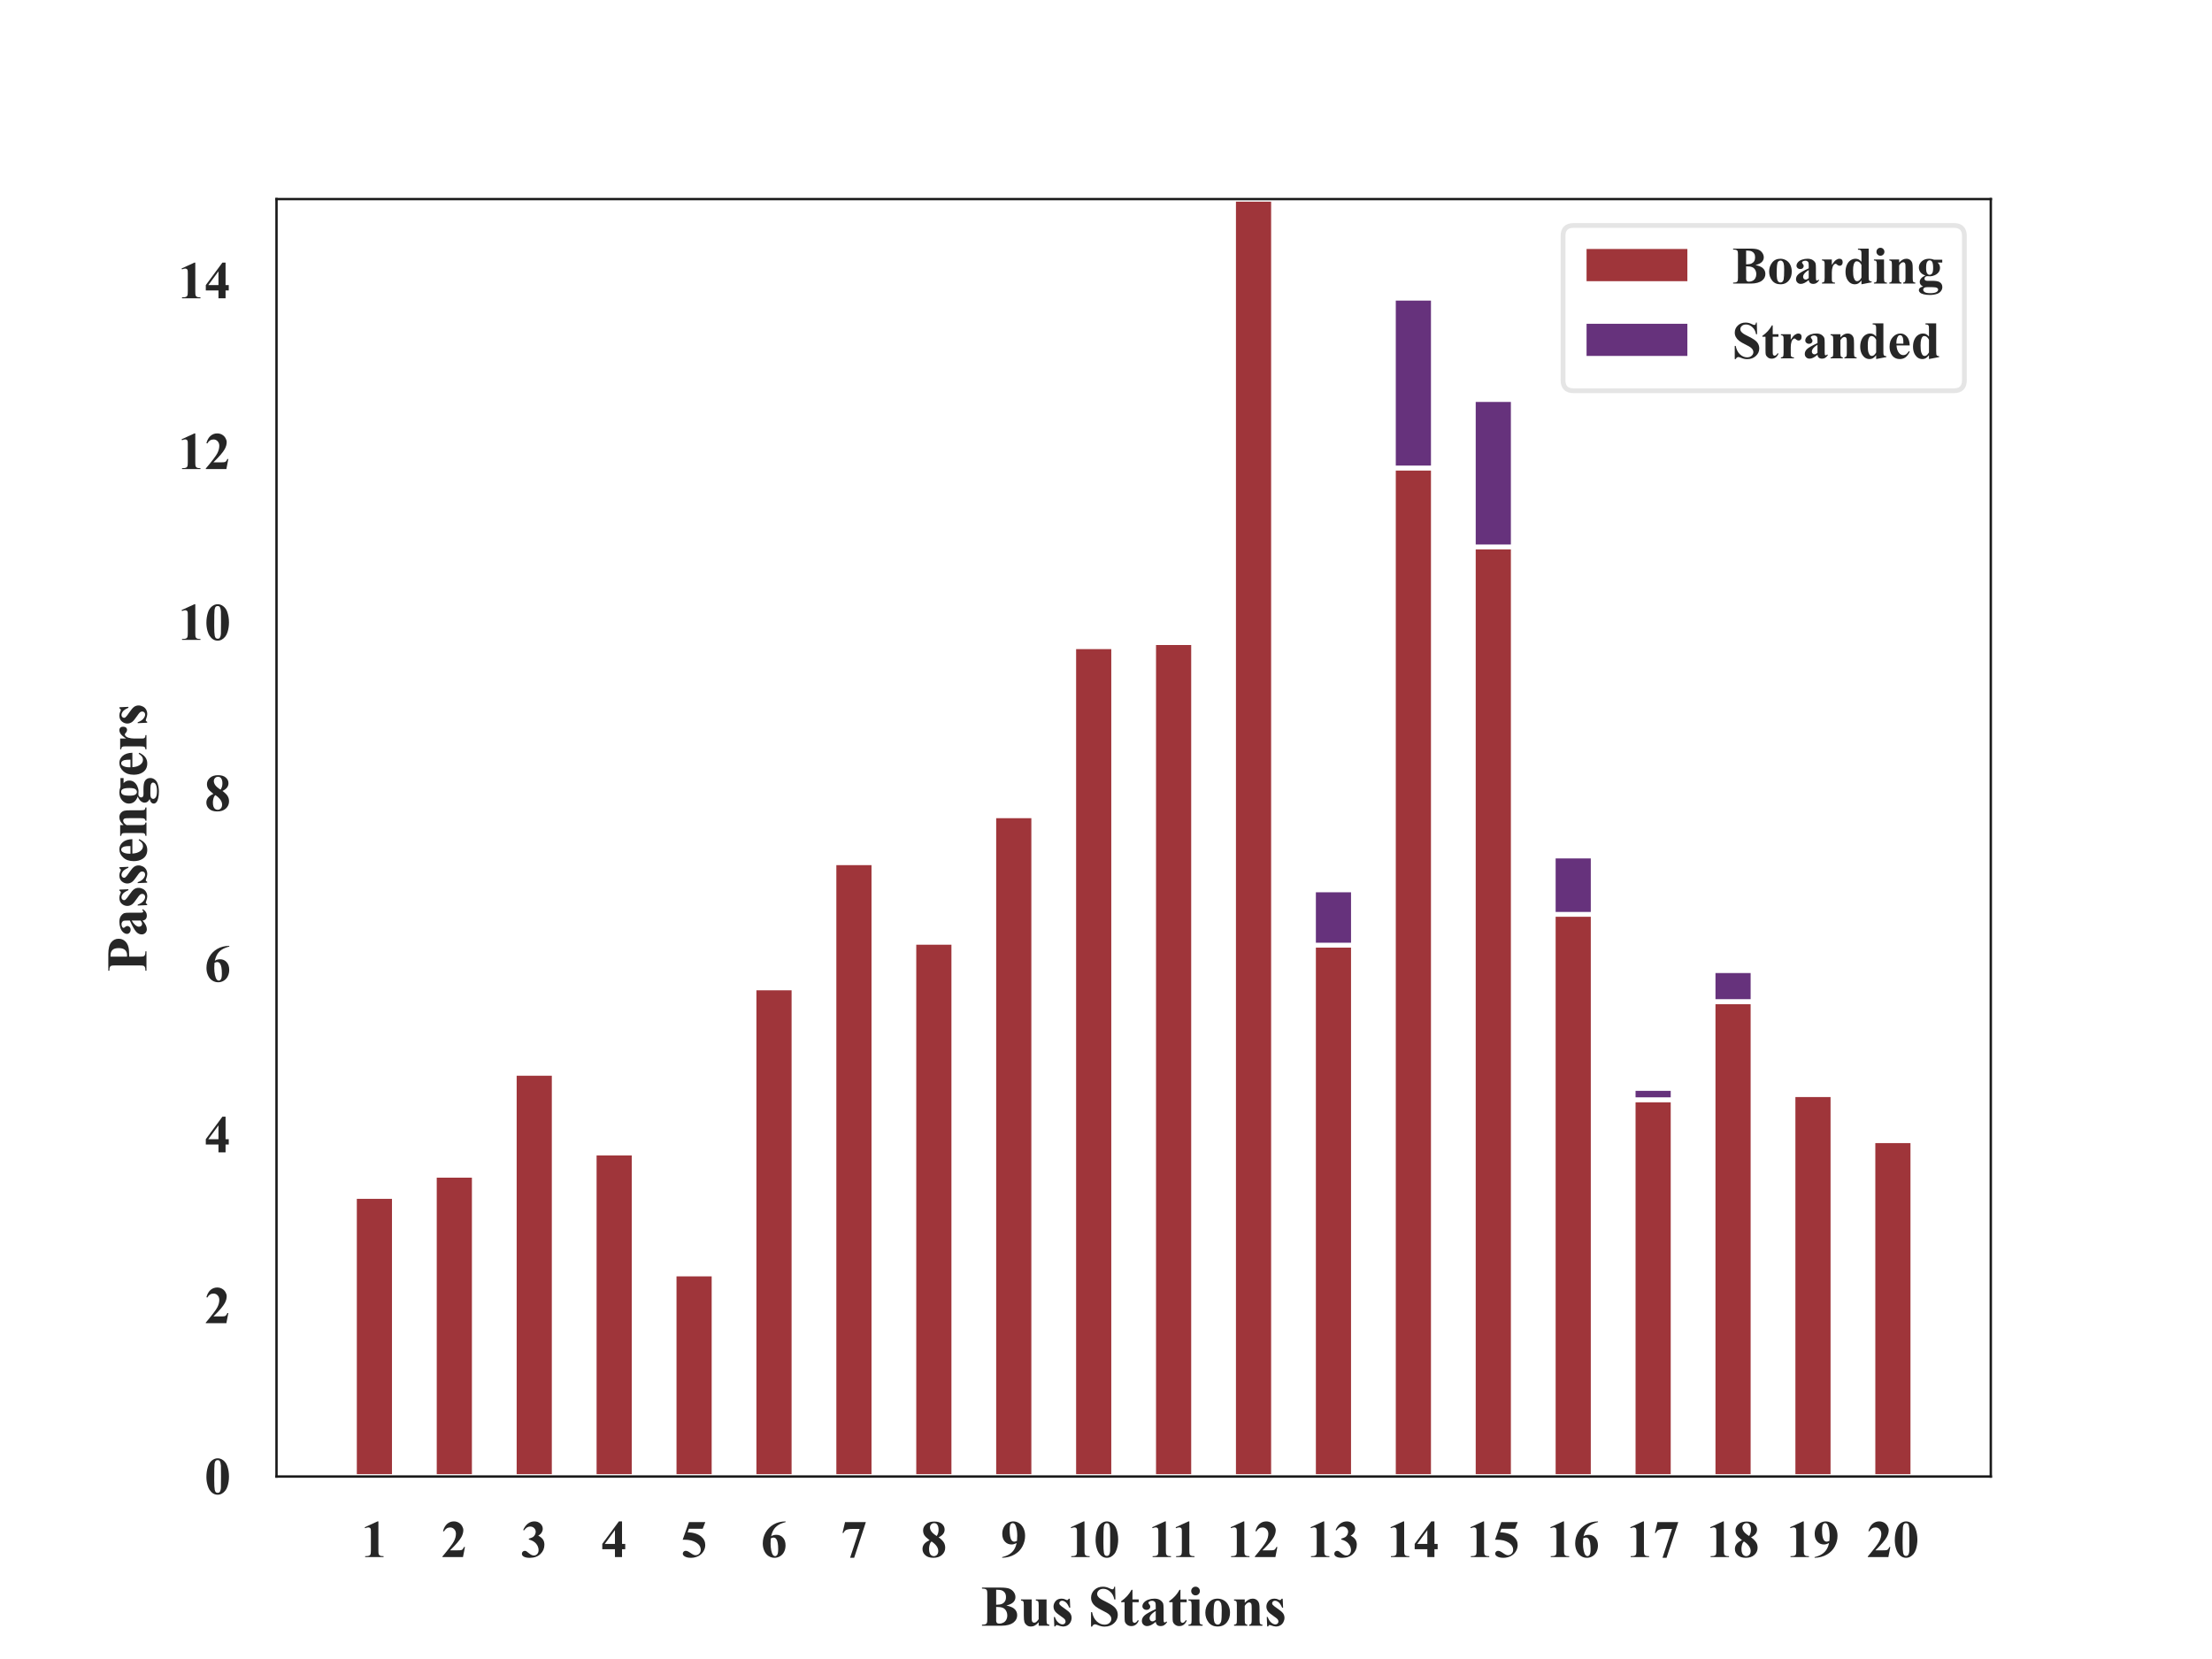 <?xml version="1.0" encoding="utf-8" standalone="no"?>
<!DOCTYPE svg PUBLIC "-//W3C//DTD SVG 1.1//EN"
  "http://www.w3.org/Graphics/SVG/1.1/DTD/svg11.dtd">
<!-- Created with matplotlib (https://matplotlib.org/) -->
<svg height="345.6pt" version="1.1" viewBox="0 0 460.8 345.6" width="460.8pt" xmlns="http://www.w3.org/2000/svg" xmlns:xlink="http://www.w3.org/1999/xlink">
 <defs>
  <style type="text/css">
*{stroke-linecap:butt;stroke-linejoin:round;}
  </style>
 </defs>
 <g id="figure_1">
  <g id="patch_1">
   <path d="M 0 345.6 
L 460.8 345.6 
L 460.8 0 
L 0 0 
z
" style="fill:#ffffff;"/>
  </g>
  <g id="axes_1">
   <g id="patch_2">
    <path d="M 57.6 307.584 
L 414.72 307.584 
L 414.72 41.472 
L 57.6 41.472 
z
" style="fill:#ffffff;"/>
   </g>
   <g id="matplotlib.axis_1">
    <g id="xtick_1">
     <g id="text_1">
      <!-- 1 -->
      <defs>
       <path d="M 32.562 67.578 
L 32.562 13.422 
Q 32.562 7.328 33.094 5.641 
Q 33.641 3.953 35.344 2.875 
Q 37.062 1.812 40.828 1.812 
L 42.328 1.812 
L 42.328 0 
L 7.469 0 
L 7.469 1.812 
L 9.234 1.812 
Q 13.484 1.812 15.281 2.781 
Q 17.094 3.766 17.719 5.469 
Q 18.359 7.172 18.359 13.422 
L 18.359 47.75 
Q 18.359 52.344 17.922 53.484 
Q 17.484 54.641 16.281 55.438 
Q 15.094 56.25 13.531 56.25 
Q 11.031 56.25 7.469 54.688 
L 6.594 56.453 
L 30.953 67.578 
z
" id="TimesNewRomanPS-BoldMT-49"/>
      </defs>
      <g style="fill:#262626;" transform="translate(75.245 324.368)scale(0.11 -0.11)">
       <use xlink:href="#TimesNewRomanPS-BoldMT-49"/>
      </g>
     </g>
    </g>
    <g id="xtick_2">
     <g id="text_2">
      <!-- 2 -->
      <defs>
       <path d="M 41.406 0 
L 2.438 0 
L 2.438 1.078 
Q 20.359 22.406 24.188 29.781 
Q 28.031 37.156 28.031 44.188 
Q 28.031 49.312 24.859 52.703 
Q 21.688 56.109 17.094 56.109 
Q 9.578 56.109 5.422 48.578 
L 3.609 49.219 
Q 6.25 58.594 11.625 63.078 
Q 17 67.578 24.031 67.578 
Q 29.047 67.578 33.203 65.234 
Q 37.359 62.891 39.703 58.812 
Q 42.047 54.734 42.047 51.172 
Q 42.047 44.672 38.422 37.984 
Q 33.5 28.953 16.891 12.797 
L 31.203 12.797 
Q 36.469 12.797 38.062 13.234 
Q 39.656 13.672 40.672 14.719 
Q 41.703 15.766 43.359 19.141 
L 45.125 19.141 
z
" id="TimesNewRomanPS-BoldMT-50"/>
      </defs>
      <g style="fill:#262626;" transform="translate(91.894 324.368)scale(0.11 -0.11)">
       <use xlink:href="#TimesNewRomanPS-BoldMT-50"/>
      </g>
     </g>
    </g>
    <g id="xtick_3">
     <g id="text_3">
      <!-- 3 -->
      <defs>
       <path d="M 14.797 33.203 
L 14.797 34.906 
Q 20.359 36.531 22.5 37.922 
Q 24.656 39.312 26.219 42.156 
Q 27.781 45.016 27.781 47.953 
Q 27.781 52 24.828 54.906 
Q 21.875 57.812 17.484 57.812 
Q 10.641 57.812 5.859 50.594 
L 4.047 51.219 
Q 7.562 59.375 13.062 63.469 
Q 18.562 67.578 25.297 67.578 
Q 32.172 67.578 36.641 63.375 
Q 41.109 59.188 41.109 53.562 
Q 41.109 49.906 39.031 46.5 
Q 36.969 43.109 32.516 40.531 
Q 38.234 37.75 41.234 33.672 
Q 44.234 29.594 44.234 23.438 
Q 44.234 13.094 36.734 5.828 
Q 29.25 -1.422 16.656 -1.422 
Q 8.25 -1.422 4.391 1.375 
Q 1.609 3.328 1.609 6.391 
Q 1.609 8.641 3.219 10.219 
Q 4.828 11.812 6.938 11.812 
Q 8.547 11.812 9.969 11.141 
Q 10.75 10.75 15.5 6.859 
Q 20.266 2.984 24.422 2.984 
Q 28.031 2.984 30.609 5.828 
Q 33.203 8.688 33.203 13.094 
Q 33.203 19.781 28.516 25.422 
Q 23.828 31.062 14.797 33.203 
z
" id="TimesNewRomanPS-BoldMT-51"/>
      </defs>
      <g style="fill:#262626;" transform="translate(108.543 324.368)scale(0.11 -0.11)">
       <use xlink:href="#TimesNewRomanPS-BoldMT-51"/>
      </g>
     </g>
    </g>
    <g id="xtick_4">
     <g id="text_4">
      <!-- 4 -->
      <defs>
       <path d="M 2.484 24.953 
L 33.938 67.578 
L 39.891 67.578 
L 39.891 24.953 
L 45.953 24.953 
L 45.953 14.844 
L 39.891 14.844 
L 39.891 0 
L 26.469 0 
L 26.469 14.844 
L 2.484 14.844 
z
M 7.234 24.953 
L 26.469 24.953 
L 26.469 51.078 
z
" id="TimesNewRomanPS-BoldMT-52"/>
      </defs>
      <g style="fill:#262626;" transform="translate(125.192 324.368)scale(0.11 -0.11)">
       <use xlink:href="#TimesNewRomanPS-BoldMT-52"/>
      </g>
     </g>
    </g>
    <g id="xtick_5">
     <g id="text_5">
      <!-- 5 -->
      <defs>
       <path d="M 15.234 66.219 
L 46.234 66.219 
L 41.312 53.609 
L 15.234 53.609 
L 12.75 47.016 
Q 29.594 46.391 38.672 38.625 
Q 46.141 32.234 46.141 22.703 
Q 46.141 16.609 42.672 10.766 
Q 39.203 4.938 32.906 1.781 
Q 26.609 -1.375 19.094 -1.375 
Q 10.984 -1.375 6.641 1.656 
Q 3.609 3.812 3.609 6.547 
Q 3.609 8.641 5.188 10.25 
Q 6.781 11.859 8.891 11.859 
Q 10.797 11.859 12.75 11.078 
Q 14.703 10.297 19.438 6.984 
Q 22.406 4.938 24.562 4.156 
Q 26.078 3.562 27.984 3.562 
Q 31.984 3.562 34.781 6.484 
Q 37.594 9.422 37.594 13.531 
Q 37.594 22.125 29 27.484 
Q 20.406 32.859 7.328 32.859 
Q 6 32.859 3.375 32.812 
z
" id="TimesNewRomanPS-BoldMT-53"/>
      </defs>
      <g style="fill:#262626;" transform="translate(141.841 324.368)scale(0.11 -0.11)">
       <use xlink:href="#TimesNewRomanPS-BoldMT-53"/>
      </g>
     </g>
    </g>
    <g id="xtick_6">
     <g id="text_6">
      <!-- 6 -->
      <defs>
       <path d="M 46.969 67.578 
L 46.969 66.219 
Q 38.141 63.969 32.781 60.422 
Q 27.438 56.891 24.328 51.828 
Q 21.234 46.781 19.531 39.312 
Q 21.688 40.766 23.094 41.219 
Q 26.266 42.188 29.5 42.188 
Q 36.922 42.188 41.875 36.781 
Q 46.828 31.391 46.828 22.078 
Q 46.828 15.531 44.141 10.062 
Q 41.453 4.594 36.516 1.609 
Q 31.594 -1.375 25.984 -1.375 
Q 19.875 -1.375 14.688 1.969 
Q 9.516 5.328 6.609 11.766 
Q 3.719 18.219 3.719 25.781 
Q 3.719 36.922 9.062 46.516 
Q 14.406 56.109 24.234 61.797 
Q 34.078 67.484 46.969 67.578 
z
M 18.891 35.359 
Q 18.5 28.609 18.5 25.484 
Q 18.5 18.75 19.797 12.453 
Q 21.094 6.156 23.344 3.609 
Q 24.953 1.812 27.156 1.812 
Q 29.391 1.812 31.141 4.422 
Q 32.906 7.031 32.906 15.047 
Q 32.906 28.516 29.641 33.641 
Q 27.547 36.969 23.969 36.969 
Q 22.016 36.969 18.891 35.359 
z
" id="TimesNewRomanPS-BoldMT-54"/>
      </defs>
      <g style="fill:#262626;" transform="translate(158.49 324.368)scale(0.11 -0.11)">
       <use xlink:href="#TimesNewRomanPS-BoldMT-54"/>
      </g>
     </g>
    </g>
    <g id="xtick_7">
     <g id="text_7">
      <!-- 7 -->
      <defs>
       <path d="M 17.719 -1.375 
L 35.75 53.266 
L 22.016 53.266 
Q 13.969 53.266 9.906 51.172 
Q 7.078 49.703 5.219 45.656 
L 3.375 45.656 
L 8.156 66.219 
L 47.609 66.219 
L 25.391 -1.375 
z
" id="TimesNewRomanPS-BoldMT-55"/>
      </defs>
      <g style="fill:#262626;" transform="translate(175.139 324.368)scale(0.11 -0.11)">
       <use xlink:href="#TimesNewRomanPS-BoldMT-55"/>
      </g>
     </g>
    </g>
    <g id="xtick_8">
     <g id="text_8">
      <!-- 8 -->
      <defs>
       <path d="M 34.078 37.406 
Q 41.062 32.281 43.766 27.859 
Q 46.484 23.438 46.484 17.719 
Q 46.484 9.719 40.453 4.172 
Q 34.422 -1.375 24.078 -1.375 
Q 14.266 -1.375 8.891 3.453 
Q 3.516 8.297 3.516 15.281 
Q 3.516 20.609 6.609 24.609 
Q 9.719 28.609 16.938 31.938 
Q 9.078 37.938 6.859 41.75 
Q 4.641 45.562 4.641 50.594 
Q 4.641 57.234 10.281 62.281 
Q 15.922 67.328 25.734 67.328 
Q 35.203 67.328 40.297 62.859 
Q 45.406 58.406 45.406 52.156 
Q 45.406 47.469 42.641 43.875 
Q 39.891 40.281 34.078 37.406 
z
M 30.375 39.891 
Q 32.172 42.328 33.047 45.359 
Q 33.938 48.391 33.938 52 
Q 33.938 58.344 31.203 61.719 
Q 29.156 64.312 25.531 64.312 
Q 22.266 64.312 19.969 61.938 
Q 17.672 59.578 17.672 56.062 
Q 17.672 52.484 20.234 48.656 
Q 22.797 44.828 30.375 39.891 
z
M 20.609 29.594 
Q 19.094 28.219 18.453 27.094 
Q 17.484 25.391 16.703 22.109 
Q 15.922 18.844 15.922 15.281 
Q 15.922 10.688 17.094 7.594 
Q 18.266 4.5 20.438 3.125 
Q 22.609 1.766 24.906 1.766 
Q 28.469 1.766 30.906 4.375 
Q 33.344 6.984 33.344 11.531 
Q 33.344 21 20.609 29.594 
z
" id="TimesNewRomanPS-BoldMT-56"/>
      </defs>
      <g style="fill:#262626;" transform="translate(191.788 324.368)scale(0.11 -0.11)">
       <use xlink:href="#TimesNewRomanPS-BoldMT-56"/>
      </g>
     </g>
    </g>
    <g id="xtick_9">
     <g id="text_9">
      <!-- 9 -->
      <defs>
       <path d="M 3.078 -1.375 
L 3.078 0 
Q 11.188 1.859 16.828 5.469 
Q 22.469 9.078 25.75 14.406 
Q 29.047 19.734 30.375 26.656 
Q 27.344 25.094 25.219 24.484 
Q 23.094 23.875 20.75 23.875 
Q 13.234 23.875 8.219 29.297 
Q 3.219 34.719 3.219 44.141 
Q 3.219 50.688 5.922 56.125 
Q 8.641 61.578 13.672 64.578 
Q 18.703 67.578 24.125 67.578 
Q 29.938 67.578 35.109 64.25 
Q 40.281 60.938 43.359 54.641 
Q 46.438 48.344 46.438 40.281 
Q 46.438 29.828 41.422 20.25 
Q 36.422 10.688 26.516 4.906 
Q 16.609 -0.875 3.078 -1.375 
z
M 31.109 30.766 
Q 31.594 36.234 31.594 40.375 
Q 31.594 49.266 29.547 56.938 
Q 28.375 61.188 26.078 63.188 
Q 24.859 64.266 22.906 64.266 
Q 20.453 64.266 19.094 62.156 
Q 17.188 59.281 17.188 51.172 
Q 17.188 37.641 20.406 32.516 
Q 22.516 29.203 26.078 29.203 
Q 27.984 29.203 31.109 30.766 
z
" id="TimesNewRomanPS-BoldMT-57"/>
      </defs>
      <g style="fill:#262626;" transform="translate(208.437 324.368)scale(0.11 -0.11)">
       <use xlink:href="#TimesNewRomanPS-BoldMT-57"/>
      </g>
     </g>
    </g>
    <g id="xtick_10">
     <g id="text_10">
      <!-- 10 -->
      <defs>
       <path d="M 46.344 33.109 
Q 46.344 23.188 43.562 14.594 
Q 41.891 9.328 39.078 5.953 
Q 36.281 2.594 32.719 0.609 
Q 29.156 -1.375 24.953 -1.375 
Q 20.172 -1.375 16.312 1.062 
Q 12.453 3.516 9.469 8.062 
Q 7.328 11.375 5.719 16.891 
Q 3.609 24.359 3.609 32.328 
Q 3.609 43.109 6.641 52.156 
Q 9.125 59.625 14.203 63.594 
Q 19.281 67.578 24.953 67.578 
Q 30.719 67.578 35.719 63.641 
Q 40.719 59.719 43.062 53.078 
Q 46.344 43.953 46.344 33.109 
z
M 31.297 33.203 
Q 31.297 50.594 31.109 53.469 
Q 30.609 60.25 28.766 62.641 
Q 27.547 64.203 24.812 64.203 
Q 22.703 64.203 21.484 63.031 
Q 19.672 61.328 19.031 57 
Q 18.406 52.688 18.406 26.859 
Q 18.406 12.797 19.391 8.016 
Q 20.125 4.547 21.484 3.375 
Q 22.859 2.203 25.094 2.203 
Q 27.547 2.203 28.766 3.766 
Q 30.812 6.5 31.109 12.203 
z
" id="TimesNewRomanPS-BoldMT-48"/>
      </defs>
      <g style="fill:#262626;" transform="translate(222.336 324.368)scale(0.11 -0.11)">
       <use xlink:href="#TimesNewRomanPS-BoldMT-49"/>
       <use x="50" xlink:href="#TimesNewRomanPS-BoldMT-48"/>
      </g>
     </g>
    </g>
    <g id="xtick_11">
     <g id="text_11">
      <!-- 11 -->
      <g style="fill:#262626;" transform="translate(239.287 324.368)scale(0.11 -0.11)">
       <use xlink:href="#TimesNewRomanPS-BoldMT-49"/>
       <use x="44.5" xlink:href="#TimesNewRomanPS-BoldMT-49"/>
      </g>
     </g>
    </g>
    <g id="xtick_12">
     <g id="text_12">
      <!-- 12 -->
      <g style="fill:#262626;" transform="translate(255.633 324.368)scale(0.11 -0.11)">
       <use xlink:href="#TimesNewRomanPS-BoldMT-49"/>
       <use x="50" xlink:href="#TimesNewRomanPS-BoldMT-50"/>
      </g>
     </g>
    </g>
    <g id="xtick_13">
     <g id="text_13">
      <!-- 13 -->
      <g style="fill:#262626;" transform="translate(272.282 324.368)scale(0.11 -0.11)">
       <use xlink:href="#TimesNewRomanPS-BoldMT-49"/>
       <use x="50" xlink:href="#TimesNewRomanPS-BoldMT-51"/>
      </g>
     </g>
    </g>
    <g id="xtick_14">
     <g id="text_14">
      <!-- 14 -->
      <g style="fill:#262626;" transform="translate(288.931 324.368)scale(0.11 -0.11)">
       <use xlink:href="#TimesNewRomanPS-BoldMT-49"/>
       <use x="50" xlink:href="#TimesNewRomanPS-BoldMT-52"/>
      </g>
     </g>
    </g>
    <g id="xtick_15">
     <g id="text_15">
      <!-- 15 -->
      <g style="fill:#262626;" transform="translate(305.58 324.368)scale(0.11 -0.11)">
       <use xlink:href="#TimesNewRomanPS-BoldMT-49"/>
       <use x="50" xlink:href="#TimesNewRomanPS-BoldMT-53"/>
      </g>
     </g>
    </g>
    <g id="xtick_16">
     <g id="text_16">
      <!-- 16 -->
      <g style="fill:#262626;" transform="translate(322.229 324.368)scale(0.11 -0.11)">
       <use xlink:href="#TimesNewRomanPS-BoldMT-49"/>
       <use x="50" xlink:href="#TimesNewRomanPS-BoldMT-54"/>
      </g>
     </g>
    </g>
    <g id="xtick_17">
     <g id="text_17">
      <!-- 17 -->
      <g style="fill:#262626;" transform="translate(338.878 324.368)scale(0.11 -0.11)">
       <use xlink:href="#TimesNewRomanPS-BoldMT-49"/>
       <use x="50" xlink:href="#TimesNewRomanPS-BoldMT-55"/>
      </g>
     </g>
    </g>
    <g id="xtick_18">
     <g id="text_18">
      <!-- 18 -->
      <g style="fill:#262626;" transform="translate(355.527 324.368)scale(0.11 -0.11)">
       <use xlink:href="#TimesNewRomanPS-BoldMT-49"/>
       <use x="50" xlink:href="#TimesNewRomanPS-BoldMT-56"/>
      </g>
     </g>
    </g>
    <g id="xtick_19">
     <g id="text_19">
      <!-- 19 -->
      <g style="fill:#262626;" transform="translate(372.176 324.368)scale(0.11 -0.11)">
       <use xlink:href="#TimesNewRomanPS-BoldMT-49"/>
       <use x="50" xlink:href="#TimesNewRomanPS-BoldMT-57"/>
      </g>
     </g>
    </g>
    <g id="xtick_20">
     <g id="text_20">
      <!-- 20 -->
      <g style="fill:#262626;" transform="translate(388.825 324.368)scale(0.11 -0.11)">
       <use xlink:href="#TimesNewRomanPS-BoldMT-50"/>
       <use x="50" xlink:href="#TimesNewRomanPS-BoldMT-48"/>
      </g>
     </g>
    </g>
    <g id="text_21">
     <!-- Bus Stations -->
     <defs>
      <path d="M 44.484 35.109 
Q 53.906 32.906 57.719 29.781 
Q 63.188 25.344 63.188 18.266 
Q 63.188 10.797 57.172 5.906 
Q 49.812 0 35.75 0 
L 2.094 0 
L 2.094 1.812 
Q 6.688 1.812 8.328 2.656 
Q 9.969 3.516 10.625 4.875 
Q 11.281 6.25 11.281 11.625 
L 11.281 54.594 
Q 11.281 59.969 10.625 61.359 
Q 9.969 62.75 8.297 63.578 
Q 6.641 64.406 2.094 64.406 
L 2.094 66.219 
L 33.844 66.219 
Q 45.219 66.219 49.953 64.188 
Q 54.688 62.156 57.422 58.125 
Q 60.156 54.109 60.156 49.562 
Q 60.156 44.781 56.688 41.047 
Q 53.219 37.312 44.484 35.109 
z
M 26.703 36.422 
Q 33.641 36.422 36.938 37.984 
Q 40.234 39.547 41.984 42.375 
Q 43.75 45.219 43.75 49.609 
Q 43.75 54 42.016 56.812 
Q 40.281 59.625 37.062 61.078 
Q 33.844 62.547 26.703 62.5 
z
M 26.703 32.625 
L 26.703 11.375 
L 26.656 8.938 
Q 26.656 6.297 28 4.953 
Q 29.344 3.609 31.984 3.609 
Q 35.891 3.609 39.188 5.344 
Q 42.484 7.078 44.234 10.375 
Q 46 13.672 46 17.719 
Q 46 22.359 43.844 26.047 
Q 41.703 29.734 37.938 31.203 
Q 34.188 32.672 26.703 32.625 
z
" id="TimesNewRomanPS-BoldMT-66"/>
      <path d="M 47.469 45.656 
L 47.469 9.906 
Q 47.469 4.688 48.438 3.391 
Q 49.422 2.094 52.391 1.766 
L 52.391 0 
L 33.797 0 
L 33.797 6.109 
Q 30.516 2.203 27.234 0.406 
Q 23.969 -1.375 19.922 -1.375 
Q 16.062 -1.375 13.062 1 
Q 10.062 3.375 9.031 6.547 
Q 8.016 9.719 8.016 17.625 
L 8.016 35.75 
Q 8.016 40.922 7.062 42.188 
Q 6.109 43.453 3.078 43.844 
L 3.078 45.656 
L 21.688 45.656 
L 21.688 14.453 
Q 21.688 9.578 22.141 8.156 
Q 22.609 6.734 23.609 6 
Q 24.609 5.281 25.922 5.281 
Q 27.688 5.281 29.109 6.203 
Q 31.062 7.469 33.797 11.328 
L 33.797 35.75 
Q 33.797 40.922 32.844 42.188 
Q 31.891 43.453 28.859 43.844 
L 28.859 45.656 
z
" id="TimesNewRomanPS-BoldMT-117"/>
      <path d="M 32.234 46.922 
L 32.953 31.344 
L 31.297 31.344 
Q 28.328 38.281 25.125 40.812 
Q 21.922 43.359 18.75 43.359 
Q 16.75 43.359 15.328 42.016 
Q 13.922 40.672 13.922 38.922 
Q 13.922 37.594 14.891 36.375 
Q 16.453 34.375 23.625 29.516 
Q 30.812 24.656 33.078 21.266 
Q 35.359 17.875 35.359 13.672 
Q 35.359 9.859 33.453 6.203 
Q 31.547 2.547 28.078 0.578 
Q 24.609 -1.375 20.406 -1.375 
Q 17.141 -1.375 11.672 0.688 
Q 10.203 1.219 9.672 1.219 
Q 8.062 1.219 6.984 -1.219 
L 5.375 -1.219 
L 4.594 15.188 
L 6.25 15.188 
Q 8.453 8.734 12.281 5.516 
Q 16.109 2.297 19.531 2.297 
Q 21.875 2.297 23.359 3.734 
Q 24.859 5.172 24.859 7.234 
Q 24.859 9.578 23.391 11.281 
Q 21.922 12.984 16.844 16.453 
Q 9.375 21.625 7.172 24.359 
Q 3.953 28.375 3.953 33.203 
Q 3.953 38.484 7.594 42.75 
Q 11.234 47.016 18.109 47.016 
Q 21.828 47.016 25.297 45.219 
Q 26.609 44.484 27.438 44.484 
Q 28.328 44.484 28.859 44.844 
Q 29.391 45.219 30.562 46.922 
z
" id="TimesNewRomanPS-BoldMT-115"/>
      <path id="TimesNewRomanPS-BoldMT-32"/>
      <path d="M 46.969 67.719 
L 47.516 45.656 
L 45.516 45.656 
Q 44.094 53.953 38.547 59 
Q 33.016 64.062 26.562 64.062 
Q 21.578 64.062 18.672 61.391 
Q 15.766 58.734 15.766 55.281 
Q 15.766 53.078 16.797 51.375 
Q 18.219 49.078 21.344 46.828 
Q 23.641 45.219 31.938 41.109 
Q 43.562 35.406 47.609 30.328 
Q 51.609 25.25 51.609 18.703 
Q 51.609 10.406 45.141 4.422 
Q 38.672 -1.562 28.719 -1.562 
Q 25.594 -1.562 22.797 -0.922 
Q 20.016 -0.297 15.828 1.469 
Q 13.484 2.438 11.969 2.438 
Q 10.688 2.438 9.266 1.453 
Q 7.859 0.484 6.984 -1.516 
L 5.172 -1.516 
L 5.172 23.484 
L 6.984 23.484 
Q 9.125 12.938 15.25 7.391 
Q 21.391 1.859 28.469 1.859 
Q 33.938 1.859 37.188 4.828 
Q 40.438 7.812 40.438 11.766 
Q 40.438 14.109 39.188 16.297 
Q 37.938 18.5 35.391 20.484 
Q 32.859 22.469 26.422 25.641 
Q 17.391 30.078 13.422 33.203 
Q 9.469 36.328 7.344 40.188 
Q 5.219 44.047 5.219 48.688 
Q 5.219 56.594 11.031 62.156 
Q 16.844 67.719 25.688 67.719 
Q 28.906 67.719 31.938 66.938 
Q 34.234 66.359 37.531 64.766 
Q 40.828 63.188 42.141 63.188 
Q 43.406 63.188 44.141 63.969 
Q 44.875 64.75 45.516 67.719 
z
" id="TimesNewRomanPS-BoldMT-83"/>
      <path d="M 21.484 62.359 
L 21.484 45.656 
L 32.328 45.656 
L 32.328 40.828 
L 21.484 40.828 
L 21.484 12.641 
Q 21.484 8.688 21.844 7.531 
Q 22.219 6.391 23.141 5.688 
Q 24.078 4.984 24.859 4.984 
Q 28.031 4.984 30.859 9.812 
L 32.328 8.734 
Q 28.375 -0.641 19.484 -0.641 
Q 15.141 -0.641 12.125 1.781 
Q 9.125 4.203 8.297 7.172 
Q 7.812 8.844 7.812 16.156 
L 7.812 40.828 
L 1.859 40.828 
L 1.859 42.531 
Q 8.016 46.875 12.328 51.656 
Q 16.656 56.453 19.875 62.359 
z
" id="TimesNewRomanPS-BoldMT-116"/>
      <path d="M 28.562 6.734 
Q 20.219 -0.641 13.578 -0.641 
Q 9.672 -0.641 7.078 1.922 
Q 4.5 4.5 4.5 8.344 
Q 4.5 13.578 8.984 17.75 
Q 13.484 21.922 28.562 28.859 
L 28.562 33.453 
Q 28.562 38.625 28 39.969 
Q 27.438 41.312 25.875 42.312 
Q 24.312 43.312 22.359 43.312 
Q 19.188 43.312 17.141 41.891 
Q 15.875 41.016 15.875 39.844 
Q 15.875 38.812 17.234 37.312 
Q 19.094 35.203 19.094 33.25 
Q 19.094 30.859 17.312 29.172 
Q 15.531 27.484 12.641 27.484 
Q 9.578 27.484 7.5 29.344 
Q 5.422 31.203 5.422 33.688 
Q 5.422 37.203 8.203 40.406 
Q 10.984 43.609 15.969 45.312 
Q 20.953 47.016 26.312 47.016 
Q 32.812 47.016 36.594 44.25 
Q 40.375 41.5 41.5 38.281 
Q 42.188 36.234 42.188 28.859 
L 42.188 11.141 
Q 42.188 8.016 42.422 7.203 
Q 42.672 6.391 43.156 6 
Q 43.656 5.609 44.281 5.609 
Q 45.562 5.609 46.875 7.422 
L 48.344 6.25 
Q 45.906 2.641 43.281 1 
Q 40.672 -0.641 37.359 -0.641 
Q 33.453 -0.641 31.25 1.188 
Q 29.047 3.031 28.562 6.734 
z
M 28.562 10.297 
L 28.562 25.594 
Q 22.656 22.125 19.781 18.172 
Q 17.875 15.531 17.875 12.844 
Q 17.875 10.594 19.484 8.891 
Q 20.703 7.562 22.906 7.562 
Q 25.344 7.562 28.562 10.297 
z
" id="TimesNewRomanPS-BoldMT-97"/>
      <path d="M 14.359 67.781 
Q 17.531 67.781 19.719 65.547 
Q 21.922 63.328 21.922 60.203 
Q 21.922 57.078 19.703 54.875 
Q 17.484 52.688 14.359 52.688 
Q 11.234 52.688 9.031 54.875 
Q 6.844 57.078 6.844 60.203 
Q 6.844 63.328 9.031 65.547 
Q 11.234 67.781 14.359 67.781 
z
M 21.188 45.656 
L 21.188 9.469 
Q 21.188 4.641 22.312 3.297 
Q 23.438 1.953 26.703 1.766 
L 26.703 0 
L 2.047 0 
L 2.047 1.766 
Q 5.078 1.859 6.547 3.516 
Q 7.516 4.641 7.516 9.469 
L 7.516 36.141 
Q 7.516 40.969 6.391 42.312 
Q 5.281 43.656 2.047 43.844 
L 2.047 45.656 
z
" id="TimesNewRomanPS-BoldMT-105"/>
      <path d="M 24.906 47.016 
Q 30.859 47.016 35.984 43.938 
Q 41.109 40.875 43.766 35.203 
Q 46.438 29.547 46.438 22.797 
Q 46.438 13.094 41.5 6.547 
Q 35.547 -1.375 25.047 -1.375 
Q 14.75 -1.375 9.172 5.859 
Q 3.609 13.094 3.609 22.609 
Q 3.609 32.422 9.297 39.719 
Q 14.984 47.016 24.906 47.016 
z
M 25.094 43.562 
Q 22.609 43.562 20.828 41.672 
Q 19.047 39.797 18.484 34.25 
Q 17.922 28.719 17.922 18.844 
Q 17.922 13.625 18.609 9.078 
Q 19.141 5.609 20.891 3.797 
Q 22.656 2 24.906 2 
Q 27.094 2 28.562 3.219 
Q 30.469 4.891 31.109 7.859 
Q 32.078 12.5 32.078 26.609 
Q 32.078 34.906 31.141 38 
Q 30.219 41.109 28.422 42.531 
Q 27.156 43.562 25.094 43.562 
z
" id="TimesNewRomanPS-BoldMT-111"/>
      <path d="M 22.016 45.656 
L 22.016 39.75 
Q 25.531 43.562 28.75 45.281 
Q 31.984 47.016 35.688 47.016 
Q 40.141 47.016 43.062 44.547 
Q 46 42.094 46.969 38.422 
Q 47.75 35.641 47.75 27.734 
L 47.75 9.969 
Q 47.75 4.688 48.703 3.391 
Q 49.656 2.094 52.688 1.766 
L 52.688 0 
L 29.594 0 
L 29.594 1.766 
Q 32.172 2.094 33.297 3.906 
Q 34.078 5.125 34.078 9.969 
L 34.078 30.281 
Q 34.078 35.891 33.641 37.344 
Q 33.203 38.812 32.156 39.625 
Q 31.109 40.438 29.828 40.438 
Q 25.641 40.438 22.016 34.422 
L 22.016 9.969 
Q 22.016 4.828 22.969 3.453 
Q 23.922 2.094 26.516 1.766 
L 26.516 0 
L 3.422 0 
L 3.422 1.766 
Q 6.297 2.047 7.516 3.609 
Q 8.344 4.688 8.344 9.969 
L 8.344 35.75 
Q 8.344 40.922 7.391 42.188 
Q 6.453 43.453 3.422 43.844 
L 3.422 45.656 
z
" id="TimesNewRomanPS-BoldMT-110"/>
     </defs>
     <g style="fill:#262626;" transform="translate(204.315 338.667)scale(0.12 -0.12)">
      <use xlink:href="#TimesNewRomanPS-BoldMT-66"/>
      <use x="66.699" xlink:href="#TimesNewRomanPS-BoldMT-117"/>
      <use x="122.314" xlink:href="#TimesNewRomanPS-BoldMT-115"/>
      <use x="161.23" xlink:href="#TimesNewRomanPS-BoldMT-32"/>
      <use x="186.23" xlink:href="#TimesNewRomanPS-BoldMT-83"/>
      <use x="241.846" xlink:href="#TimesNewRomanPS-BoldMT-116"/>
      <use x="275.146" xlink:href="#TimesNewRomanPS-BoldMT-97"/>
      <use x="325.146" xlink:href="#TimesNewRomanPS-BoldMT-116"/>
      <use x="358.447" xlink:href="#TimesNewRomanPS-BoldMT-105"/>
      <use x="386.23" xlink:href="#TimesNewRomanPS-BoldMT-111"/>
      <use x="436.23" xlink:href="#TimesNewRomanPS-BoldMT-110"/>
      <use x="491.846" xlink:href="#TimesNewRomanPS-BoldMT-115"/>
     </g>
    </g>
   </g>
   <g id="matplotlib.axis_2">
    <g id="ytick_1">
     <g id="text_22">
      <!-- 0 -->
      <g style="fill:#262626;" transform="translate(42.6 311.226)scale(0.11 -0.11)">
       <use xlink:href="#TimesNewRomanPS-BoldMT-48"/>
      </g>
     </g>
    </g>
    <g id="ytick_2">
     <g id="text_23">
      <!-- 2 -->
      <g style="fill:#262626;" transform="translate(42.6 275.642)scale(0.11 -0.11)">
       <use xlink:href="#TimesNewRomanPS-BoldMT-50"/>
      </g>
     </g>
    </g>
    <g id="ytick_3">
     <g id="text_24">
      <!-- 4 -->
      <g style="fill:#262626;" transform="translate(42.6 240.057)scale(0.11 -0.11)">
       <use xlink:href="#TimesNewRomanPS-BoldMT-52"/>
      </g>
     </g>
    </g>
    <g id="ytick_4">
     <g id="text_25">
      <!-- 6 -->
      <g style="fill:#262626;" transform="translate(42.6 204.473)scale(0.11 -0.11)">
       <use xlink:href="#TimesNewRomanPS-BoldMT-54"/>
      </g>
     </g>
    </g>
    <g id="ytick_5">
     <g id="text_26">
      <!-- 8 -->
      <g style="fill:#262626;" transform="translate(42.6 168.889)scale(0.11 -0.11)">
       <use xlink:href="#TimesNewRomanPS-BoldMT-56"/>
      </g>
     </g>
    </g>
    <g id="ytick_6">
     <g id="text_27">
      <!-- 10 -->
      <g style="fill:#262626;" transform="translate(37.1 133.305)scale(0.11 -0.11)">
       <use xlink:href="#TimesNewRomanPS-BoldMT-49"/>
       <use x="50" xlink:href="#TimesNewRomanPS-BoldMT-48"/>
      </g>
     </g>
    </g>
    <g id="ytick_7">
     <g id="text_28">
      <!-- 12 -->
      <g style="fill:#262626;" transform="translate(37.1 97.72)scale(0.11 -0.11)">
       <use xlink:href="#TimesNewRomanPS-BoldMT-49"/>
       <use x="50" xlink:href="#TimesNewRomanPS-BoldMT-50"/>
      </g>
     </g>
    </g>
    <g id="ytick_8">
     <g id="text_29">
      <!-- 14 -->
      <g style="fill:#262626;" transform="translate(37.1 62.136)scale(0.11 -0.11)">
       <use xlink:href="#TimesNewRomanPS-BoldMT-49"/>
       <use x="50" xlink:href="#TimesNewRomanPS-BoldMT-52"/>
      </g>
     </g>
    </g>
    <g id="text_30">
     <!-- Passengers -->
     <defs>
      <path d="M 27 29.984 
L 27 11.625 
Q 27 6.25 27.656 4.859 
Q 28.328 3.469 30 2.641 
Q 31.688 1.812 36.188 1.812 
L 36.188 0 
L 2.547 0 
L 2.547 1.812 
Q 7.125 1.812 8.766 2.656 
Q 10.406 3.516 11.062 4.875 
Q 11.719 6.25 11.719 11.625 
L 11.719 54.594 
Q 11.719 59.969 11.062 61.359 
Q 10.406 62.75 8.734 63.578 
Q 7.078 64.406 2.547 64.406 
L 2.547 66.219 
L 31.391 66.219 
Q 45.656 66.219 51.859 61.141 
Q 58.062 56.062 58.062 48.438 
Q 58.062 42 54.047 37.406 
Q 50.047 32.812 43.016 31.156 
Q 38.281 29.984 27 29.984 
z
M 27 62.406 
L 27 33.797 
Q 28.609 33.688 29.438 33.688 
Q 35.406 33.688 38.625 37.219 
Q 41.844 40.766 41.844 48.188 
Q 41.844 55.562 38.625 58.984 
Q 35.406 62.406 29 62.406 
z
" id="TimesNewRomanPS-BoldMT-80"/>
      <path d="M 42.047 24.469 
L 17 24.469 
Q 17.438 15.375 21.828 10.109 
Q 25.203 6.062 29.938 6.062 
Q 32.859 6.062 35.25 7.688 
Q 37.641 9.328 40.375 13.578 
L 42.047 12.5 
Q 38.328 4.938 33.828 1.781 
Q 29.344 -1.375 23.438 -1.375 
Q 13.281 -1.375 8.062 6.453 
Q 3.859 12.75 3.859 22.078 
Q 3.859 33.5 10.031 40.25 
Q 16.219 47.016 24.516 47.016 
Q 31.453 47.016 36.547 41.328 
Q 41.656 35.641 42.047 24.469 
z
M 30.031 27.734 
Q 30.031 35.594 29.172 38.516 
Q 28.328 41.453 26.516 42.969 
Q 25.484 43.844 23.781 43.844 
Q 21.234 43.844 19.625 41.359 
Q 16.75 37.016 16.75 29.438 
L 16.75 27.734 
z
" id="TimesNewRomanPS-BoldMT-101"/>
      <path d="M 32.672 45.125 
L 48.047 45.125 
L 48.047 39.75 
L 39.312 39.75 
Q 41.703 37.359 42.625 35.406 
Q 43.797 32.766 43.797 29.891 
Q 43.797 25 41.078 21.406 
Q 38.375 17.828 33.703 15.797 
Q 29.047 13.766 25.438 13.766 
Q 25.141 13.766 19.578 14.016 
Q 17.391 14.016 15.891 12.578 
Q 14.406 11.141 14.406 9.125 
Q 14.406 7.375 15.75 6.25 
Q 17.094 5.125 20.125 5.125 
L 28.562 5.219 
Q 38.812 5.219 42.672 2.984 
Q 48.188 -0.141 48.188 -6.641 
Q 48.188 -10.797 45.641 -14.188 
Q 43.109 -17.578 38.969 -19.188 
Q 32.672 -21.578 24.469 -21.578 
Q 18.312 -21.578 13.234 -20.375 
Q 8.156 -19.188 5.953 -17.062 
Q 3.766 -14.938 3.766 -12.594 
Q 3.766 -10.359 5.438 -8.562 
Q 7.125 -6.781 11.719 -5.562 
Q 5.375 -2.438 5.375 3.125 
Q 5.375 6.5 7.953 9.672 
Q 10.547 12.844 16.156 15.188 
Q 9.625 17.578 6.688 21.484 
Q 3.766 25.391 3.766 30.516 
Q 3.766 37.203 9.234 42.109 
Q 14.703 47.016 23.297 47.016 
Q 27.828 47.016 32.672 45.125 
z
M 24.219 44 
Q 21.391 44 19.438 41.141 
Q 17.484 38.281 17.484 29.297 
Q 17.484 22.016 19.406 19.312 
Q 21.344 16.609 23.969 16.609 
Q 26.906 16.609 28.859 19.281 
Q 30.812 21.969 30.812 29.734 
Q 30.812 38.484 28.609 41.656 
Q 27.047 44 24.219 44 
z
M 21.344 -6.734 
Q 16.359 -6.734 14.75 -7.562 
Q 11.969 -9.078 11.969 -11.672 
Q 11.969 -14.156 14.844 -16.188 
Q 17.719 -18.219 25.688 -18.219 
Q 32.469 -18.219 36.344 -16.406 
Q 40.234 -14.594 40.234 -11.328 
Q 40.234 -10.109 39.5 -9.281 
Q 38.188 -7.812 35.516 -7.266 
Q 32.859 -6.734 21.344 -6.734 
z
" id="TimesNewRomanPS-BoldMT-103"/>
      <path d="M 22.312 45.656 
L 22.312 35.297 
Q 26.859 42.391 30.266 44.703 
Q 33.688 47.016 36.859 47.016 
Q 39.594 47.016 41.234 45.328 
Q 42.875 43.656 42.875 40.578 
Q 42.875 37.312 41.281 35.5 
Q 39.703 33.688 37.453 33.688 
Q 34.859 33.688 32.953 35.344 
Q 31.062 37.016 30.719 37.203 
Q 30.219 37.5 29.594 37.5 
Q 28.172 37.5 26.906 36.422 
Q 24.906 34.766 23.875 31.688 
Q 22.312 26.953 22.312 21.234 
L 22.312 10.75 
L 22.359 8.016 
Q 22.359 5.219 22.703 4.438 
Q 23.297 3.125 24.438 2.516 
Q 25.594 1.906 28.328 1.766 
L 28.328 0 
L 3.656 0 
L 3.656 1.766 
Q 6.641 2 7.688 3.391 
Q 8.734 4.781 8.734 10.75 
L 8.734 35.984 
Q 8.734 39.891 8.344 40.969 
Q 7.859 42.328 6.922 42.969 
Q 6 43.609 3.656 43.844 
L 3.656 45.656 
z
" id="TimesNewRomanPS-BoldMT-114"/>
     </defs>
     <g style="fill:#262626;" transform="translate(30.511 202.525)rotate(-90)scale(0.12 -0.12)">
      <use xlink:href="#TimesNewRomanPS-BoldMT-80"/>
      <use x="61.084" xlink:href="#TimesNewRomanPS-BoldMT-97"/>
      <use x="111.084" xlink:href="#TimesNewRomanPS-BoldMT-115"/>
      <use x="150" xlink:href="#TimesNewRomanPS-BoldMT-115"/>
      <use x="188.916" xlink:href="#TimesNewRomanPS-BoldMT-101"/>
      <use x="233.301" xlink:href="#TimesNewRomanPS-BoldMT-110"/>
      <use x="288.916" xlink:href="#TimesNewRomanPS-BoldMT-103"/>
      <use x="338.916" xlink:href="#TimesNewRomanPS-BoldMT-101"/>
      <use x="383.301" xlink:href="#TimesNewRomanPS-BoldMT-114"/>
      <use x="427.686" xlink:href="#TimesNewRomanPS-BoldMT-115"/>
     </g>
    </g>
   </g>
   <g id="patch_3">
    <path clip-path="url(#p42ae6266a3)" d="M 73.833 307.584 
L 82.157 307.584 
L 82.157 249.204 
L 73.833 249.204 
z
" style="fill:#9f353a;stroke:#ffffff;stroke-linejoin:miter;"/>
   </g>
   <g id="patch_4">
    <path clip-path="url(#p42ae6266a3)" d="M 90.482 307.584 
L 98.806 307.584 
L 98.806 244.816 
L 90.482 244.816 
z
" style="fill:#9f353a;stroke:#ffffff;stroke-linejoin:miter;"/>
   </g>
   <g id="patch_5">
    <path clip-path="url(#p42ae6266a3)" d="M 107.131 307.584 
L 115.455 307.584 
L 115.455 223.545 
L 107.131 223.545 
z
" style="fill:#9f353a;stroke:#ffffff;stroke-linejoin:miter;"/>
   </g>
   <g id="patch_6">
    <path clip-path="url(#p42ae6266a3)" d="M 123.78 307.584 
L 132.104 307.584 
L 132.104 240.148 
L 123.78 240.148 
z
" style="fill:#9f353a;stroke:#ffffff;stroke-linejoin:miter;"/>
   </g>
   <g id="patch_7">
    <path clip-path="url(#p42ae6266a3)" d="M 140.429 307.584 
L 148.753 307.584 
L 148.753 265.357 
L 140.429 265.357 
z
" style="fill:#9f353a;stroke:#ffffff;stroke-linejoin:miter;"/>
   </g>
   <g id="patch_8">
    <path clip-path="url(#p42ae6266a3)" d="M 157.077 307.584 
L 165.402 307.584 
L 165.402 205.779 
L 157.077 205.779 
z
" style="fill:#9f353a;stroke:#ffffff;stroke-linejoin:miter;"/>
   </g>
   <g id="patch_9">
    <path clip-path="url(#p42ae6266a3)" d="M 173.726 307.584 
L 182.051 307.584 
L 182.051 179.677 
L 173.726 179.677 
z
" style="fill:#9f353a;stroke:#ffffff;stroke-linejoin:miter;"/>
   </g>
   <g id="patch_10">
    <path clip-path="url(#p42ae6266a3)" d="M 190.375 307.584 
L 198.7 307.584 
L 198.7 196.26 
L 190.375 196.26 
z
" style="fill:#9f353a;stroke:#ffffff;stroke-linejoin:miter;"/>
   </g>
   <g id="patch_11">
    <path clip-path="url(#p42ae6266a3)" d="M 207.024 307.584 
L 215.349 307.584 
L 215.349 169.897 
L 207.024 169.897 
z
" style="fill:#9f353a;stroke:#ffffff;stroke-linejoin:miter;"/>
   </g>
   <g id="patch_12">
    <path clip-path="url(#p42ae6266a3)" d="M 223.673 307.584 
L 231.998 307.584 
L 231.998 134.686 
L 223.673 134.686 
z
" style="fill:#9f353a;stroke:#ffffff;stroke-linejoin:miter;"/>
   </g>
   <g id="patch_13">
    <path clip-path="url(#p42ae6266a3)" d="M 240.322 307.584 
L 248.647 307.584 
L 248.647 133.853 
L 240.322 133.853 
z
" style="fill:#9f353a;stroke:#ffffff;stroke-linejoin:miter;"/>
   </g>
   <g id="patch_14">
    <path clip-path="url(#p42ae6266a3)" d="M 256.971 307.584 
L 265.296 307.584 
L 265.296 41.472 
L 256.971 41.472 
z
" style="fill:#9f353a;stroke:#ffffff;stroke-linejoin:miter;"/>
   </g>
   <g id="patch_15">
    <path clip-path="url(#p42ae6266a3)" d="M 273.62 307.584 
L 281.945 307.584 
L 281.945 196.891 
L 273.62 196.891 
z
" style="fill:#9f353a;stroke:#ffffff;stroke-linejoin:miter;"/>
   </g>
   <g id="patch_16">
    <path clip-path="url(#p42ae6266a3)" d="M 290.269 307.584 
L 298.594 307.584 
L 298.594 97.484 
L 290.269 97.484 
z
" style="fill:#9f353a;stroke:#ffffff;stroke-linejoin:miter;"/>
   </g>
   <g id="patch_17">
    <path clip-path="url(#p42ae6266a3)" d="M 306.918 307.584 
L 315.243 307.584 
L 315.243 113.928 
L 306.918 113.928 
z
" style="fill:#9f353a;stroke:#ffffff;stroke-linejoin:miter;"/>
   </g>
   <g id="patch_18">
    <path clip-path="url(#p42ae6266a3)" d="M 323.567 307.584 
L 331.891 307.584 
L 331.891 190.468 
L 323.567 190.468 
z
" style="fill:#9f353a;stroke:#ffffff;stroke-linejoin:miter;"/>
   </g>
   <g id="patch_19">
    <path clip-path="url(#p42ae6266a3)" d="M 340.216 307.584 
L 348.54 307.584 
L 348.54 229.088 
L 340.216 229.088 
z
" style="fill:#9f353a;stroke:#ffffff;stroke-linejoin:miter;"/>
   </g>
   <g id="patch_20">
    <path clip-path="url(#p42ae6266a3)" d="M 356.865 307.584 
L 365.189 307.584 
L 365.189 208.652 
L 356.865 208.652 
z
" style="fill:#9f353a;stroke:#ffffff;stroke-linejoin:miter;"/>
   </g>
   <g id="patch_21">
    <path clip-path="url(#p42ae6266a3)" d="M 373.514 307.584 
L 381.838 307.584 
L 381.838 227.995 
L 373.514 227.995 
z
" style="fill:#9f353a;stroke:#ffffff;stroke-linejoin:miter;"/>
   </g>
   <g id="patch_22">
    <path clip-path="url(#p42ae6266a3)" d="M 390.163 307.584 
L 398.487 307.584 
L 398.487 237.598 
L 390.163 237.598 
z
" style="fill:#9f353a;stroke:#ffffff;stroke-linejoin:miter;"/>
   </g>
   <g id="patch_23">
    <path clip-path="url(#p42ae6266a3)" d="M 73.833 249.204 
L 82.157 249.204 
L 82.157 249.204 
L 73.833 249.204 
z
" style="fill:#66327c;stroke:#ffffff;stroke-linejoin:miter;"/>
   </g>
   <g id="patch_24">
    <path clip-path="url(#p42ae6266a3)" d="M 90.482 244.816 
L 98.806 244.816 
L 98.806 244.816 
L 90.482 244.816 
z
" style="fill:#66327c;stroke:#ffffff;stroke-linejoin:miter;"/>
   </g>
   <g id="patch_25">
    <path clip-path="url(#p42ae6266a3)" d="M 107.131 223.545 
L 115.455 223.545 
L 115.455 223.545 
L 107.131 223.545 
z
" style="fill:#66327c;stroke:#ffffff;stroke-linejoin:miter;"/>
   </g>
   <g id="patch_26">
    <path clip-path="url(#p42ae6266a3)" d="M 123.78 240.148 
L 132.104 240.148 
L 132.104 240.148 
L 123.78 240.148 
z
" style="fill:#66327c;stroke:#ffffff;stroke-linejoin:miter;"/>
   </g>
   <g id="patch_27">
    <path clip-path="url(#p42ae6266a3)" d="M 140.429 265.357 
L 148.753 265.357 
L 148.753 265.357 
L 140.429 265.357 
z
" style="fill:#66327c;stroke:#ffffff;stroke-linejoin:miter;"/>
   </g>
   <g id="patch_28">
    <path clip-path="url(#p42ae6266a3)" d="M 157.077 205.779 
L 165.402 205.779 
L 165.402 205.779 
L 157.077 205.779 
z
" style="fill:#66327c;stroke:#ffffff;stroke-linejoin:miter;"/>
   </g>
   <g id="patch_29">
    <path clip-path="url(#p42ae6266a3)" d="M 173.726 179.677 
L 182.051 179.677 
L 182.051 179.677 
L 173.726 179.677 
z
" style="fill:#66327c;stroke:#ffffff;stroke-linejoin:miter;"/>
   </g>
   <g id="patch_30">
    <path clip-path="url(#p42ae6266a3)" d="M 190.375 196.26 
L 198.7 196.26 
L 198.7 196.26 
L 190.375 196.26 
z
" style="fill:#66327c;stroke:#ffffff;stroke-linejoin:miter;"/>
   </g>
   <g id="patch_31">
    <path clip-path="url(#p42ae6266a3)" d="M 207.024 169.897 
L 215.349 169.897 
L 215.349 169.897 
L 207.024 169.897 
z
" style="fill:#66327c;stroke:#ffffff;stroke-linejoin:miter;"/>
   </g>
   <g id="patch_32">
    <path clip-path="url(#p42ae6266a3)" d="M 223.673 134.686 
L 231.998 134.686 
L 231.998 134.686 
L 223.673 134.686 
z
" style="fill:#66327c;stroke:#ffffff;stroke-linejoin:miter;"/>
   </g>
   <g id="patch_33">
    <path clip-path="url(#p42ae6266a3)" d="M 240.322 133.853 
L 248.647 133.853 
L 248.647 133.853 
L 240.322 133.853 
z
" style="fill:#66327c;stroke:#ffffff;stroke-linejoin:miter;"/>
   </g>
   <g id="patch_34">
    <path clip-path="url(#p42ae6266a3)" d="M 256.971 41.472 
L 265.296 41.472 
L 265.296 41.472 
L 256.971 41.472 
z
" style="fill:#66327c;stroke:#ffffff;stroke-linejoin:miter;"/>
   </g>
   <g id="patch_35">
    <path clip-path="url(#p42ae6266a3)" d="M 273.62 196.891 
L 281.945 196.891 
L 281.945 185.382 
L 273.62 185.382 
z
" style="fill:#66327c;stroke:#ffffff;stroke-linejoin:miter;"/>
   </g>
   <g id="patch_36">
    <path clip-path="url(#p42ae6266a3)" d="M 290.269 97.484 
L 298.594 97.484 
L 298.594 62.124 
L 290.269 62.124 
z
" style="fill:#66327c;stroke:#ffffff;stroke-linejoin:miter;"/>
   </g>
   <g id="patch_37">
    <path clip-path="url(#p42ae6266a3)" d="M 306.918 113.928 
L 315.243 113.928 
L 315.243 83.233 
L 306.918 83.233 
z
" style="fill:#66327c;stroke:#ffffff;stroke-linejoin:miter;"/>
   </g>
   <g id="patch_38">
    <path clip-path="url(#p42ae6266a3)" d="M 323.567 190.468 
L 331.891 190.468 
L 331.891 178.325 
L 323.567 178.325 
z
" style="fill:#66327c;stroke:#ffffff;stroke-linejoin:miter;"/>
   </g>
   <g id="patch_39">
    <path clip-path="url(#p42ae6266a3)" d="M 340.216 229.088 
L 348.54 229.088 
L 348.54 226.742 
L 340.216 226.742 
z
" style="fill:#66327c;stroke:#ffffff;stroke-linejoin:miter;"/>
   </g>
   <g id="patch_40">
    <path clip-path="url(#p42ae6266a3)" d="M 356.865 208.652 
L 365.189 208.652 
L 365.189 202.202 
L 356.865 202.202 
z
" style="fill:#66327c;stroke:#ffffff;stroke-linejoin:miter;"/>
   </g>
   <g id="patch_41">
    <path clip-path="url(#p42ae6266a3)" d="M 373.514 227.995 
L 381.838 227.995 
L 381.838 227.995 
L 373.514 227.995 
z
" style="fill:#66327c;stroke:#ffffff;stroke-linejoin:miter;"/>
   </g>
   <g id="patch_42">
    <path clip-path="url(#p42ae6266a3)" d="M 390.163 237.598 
L 398.487 237.598 
L 398.487 237.598 
L 390.163 237.598 
z
" style="fill:#66327c;stroke:#ffffff;stroke-linejoin:miter;"/>
   </g>
   <g id="patch_43">
    <path d="M 57.6 307.584 
L 57.6 41.472 
" style="fill:none;stroke:#1a1a1a;stroke-linecap:square;stroke-linejoin:miter;stroke-width:0.5;"/>
   </g>
   <g id="patch_44">
    <path d="M 414.72 307.584 
L 414.72 41.472 
" style="fill:none;stroke:#1a1a1a;stroke-linecap:square;stroke-linejoin:miter;stroke-width:0.5;"/>
   </g>
   <g id="patch_45">
    <path d="M 57.6 307.584 
L 414.72 307.584 
" style="fill:none;stroke:#1a1a1a;stroke-linecap:square;stroke-linejoin:miter;stroke-width:0.5;"/>
   </g>
   <g id="patch_46">
    <path d="M 57.6 41.472 
L 414.72 41.472 
" style="fill:none;stroke:#1a1a1a;stroke-linecap:square;stroke-linejoin:miter;stroke-width:0.5;"/>
   </g>
   <g id="legend_1">
    <g id="patch_47">
     <path d="M 327.81 81.399 
L 407.02 81.399 
Q 409.22 81.399 409.22 79.199 
L 409.22 49.172 
Q 409.22 46.972 407.02 46.972 
L 327.81 46.972 
Q 325.61 46.972 325.61 49.172 
L 325.61 79.199 
Q 325.61 81.399 327.81 81.399 
z
" style="fill:#ffffff;opacity:0.5;stroke:#cccccc;stroke-linejoin:miter;"/>
    </g>
    <g id="patch_48">
     <path d="M 330.01 59.072 
L 352.01 59.072 
L 352.01 51.372 
L 330.01 51.372 
z
" style="fill:#9f353a;stroke:#ffffff;stroke-linejoin:miter;"/>
    </g>
    <g id="text_31">
     <!-- Boarding -->
     <defs>
      <path d="M 47.75 66.219 
L 47.75 13.672 
Q 47.75 8.344 48.047 7.375 
Q 48.438 5.766 49.531 4.984 
Q 50.641 4.203 53.375 4 
L 53.375 2.391 
L 34.078 -1.375 
L 34.078 5.859 
Q 30.609 1.656 27.906 0.141 
Q 25.203 -1.375 21.781 -1.375 
Q 13.031 -1.375 7.953 6.453 
Q 3.859 12.797 3.859 22.016 
Q 3.859 29.391 6.391 35.219 
Q 8.938 41.062 13.359 44.031 
Q 17.781 47.016 22.859 47.016 
Q 26.125 47.016 28.656 45.75 
Q 31.203 44.484 34.078 41.312 
L 34.078 55.078 
Q 34.078 60.297 33.641 61.375 
Q 33.062 62.797 31.891 63.469 
Q 30.719 64.156 27.484 64.156 
L 27.484 66.219 
z
M 34.078 35.25 
Q 30.469 42.188 25.25 42.188 
Q 23.438 42.188 22.266 41.219 
Q 20.453 39.703 19.312 35.891 
Q 18.172 32.078 18.172 24.219 
Q 18.172 15.578 19.438 11.422 
Q 20.703 7.281 22.906 5.422 
Q 24.031 4.5 25.984 4.5 
Q 30.281 4.5 34.078 11.234 
z
" id="TimesNewRomanPS-BoldMT-100"/>
     </defs>
     <g style="fill:#262626;" transform="translate(360.81 59.072)scale(0.11 -0.11)">
      <use xlink:href="#TimesNewRomanPS-BoldMT-66"/>
      <use x="66.699" xlink:href="#TimesNewRomanPS-BoldMT-111"/>
      <use x="116.699" xlink:href="#TimesNewRomanPS-BoldMT-97"/>
      <use x="166.699" xlink:href="#TimesNewRomanPS-BoldMT-114"/>
      <use x="211.084" xlink:href="#TimesNewRomanPS-BoldMT-100"/>
      <use x="266.699" xlink:href="#TimesNewRomanPS-BoldMT-105"/>
      <use x="294.482" xlink:href="#TimesNewRomanPS-BoldMT-110"/>
      <use x="350.098" xlink:href="#TimesNewRomanPS-BoldMT-103"/>
     </g>
    </g>
    <g id="patch_49">
     <path d="M 330.01 74.646 
L 352.01 74.646 
L 352.01 66.946 
L 330.01 66.946 
z
" style="fill:#66327c;stroke:#ffffff;stroke-linejoin:miter;"/>
    </g>
    <g id="text_32">
     <!-- Stranded -->
     <g style="fill:#262626;" transform="translate(360.81 74.646)scale(0.11 -0.11)">
      <use xlink:href="#TimesNewRomanPS-BoldMT-83"/>
      <use x="55.615" xlink:href="#TimesNewRomanPS-BoldMT-116"/>
      <use x="88.916" xlink:href="#TimesNewRomanPS-BoldMT-114"/>
      <use x="133.301" xlink:href="#TimesNewRomanPS-BoldMT-97"/>
      <use x="183.301" xlink:href="#TimesNewRomanPS-BoldMT-110"/>
      <use x="238.916" xlink:href="#TimesNewRomanPS-BoldMT-100"/>
      <use x="294.531" xlink:href="#TimesNewRomanPS-BoldMT-101"/>
      <use x="338.916" xlink:href="#TimesNewRomanPS-BoldMT-100"/>
     </g>
    </g>
   </g>
  </g>
 </g>
 <defs>
  <clipPath id="p42ae6266a3">
   <rect height="266.112" width="357.12" x="57.6" y="41.472"/>
  </clipPath>
 </defs>
</svg>
